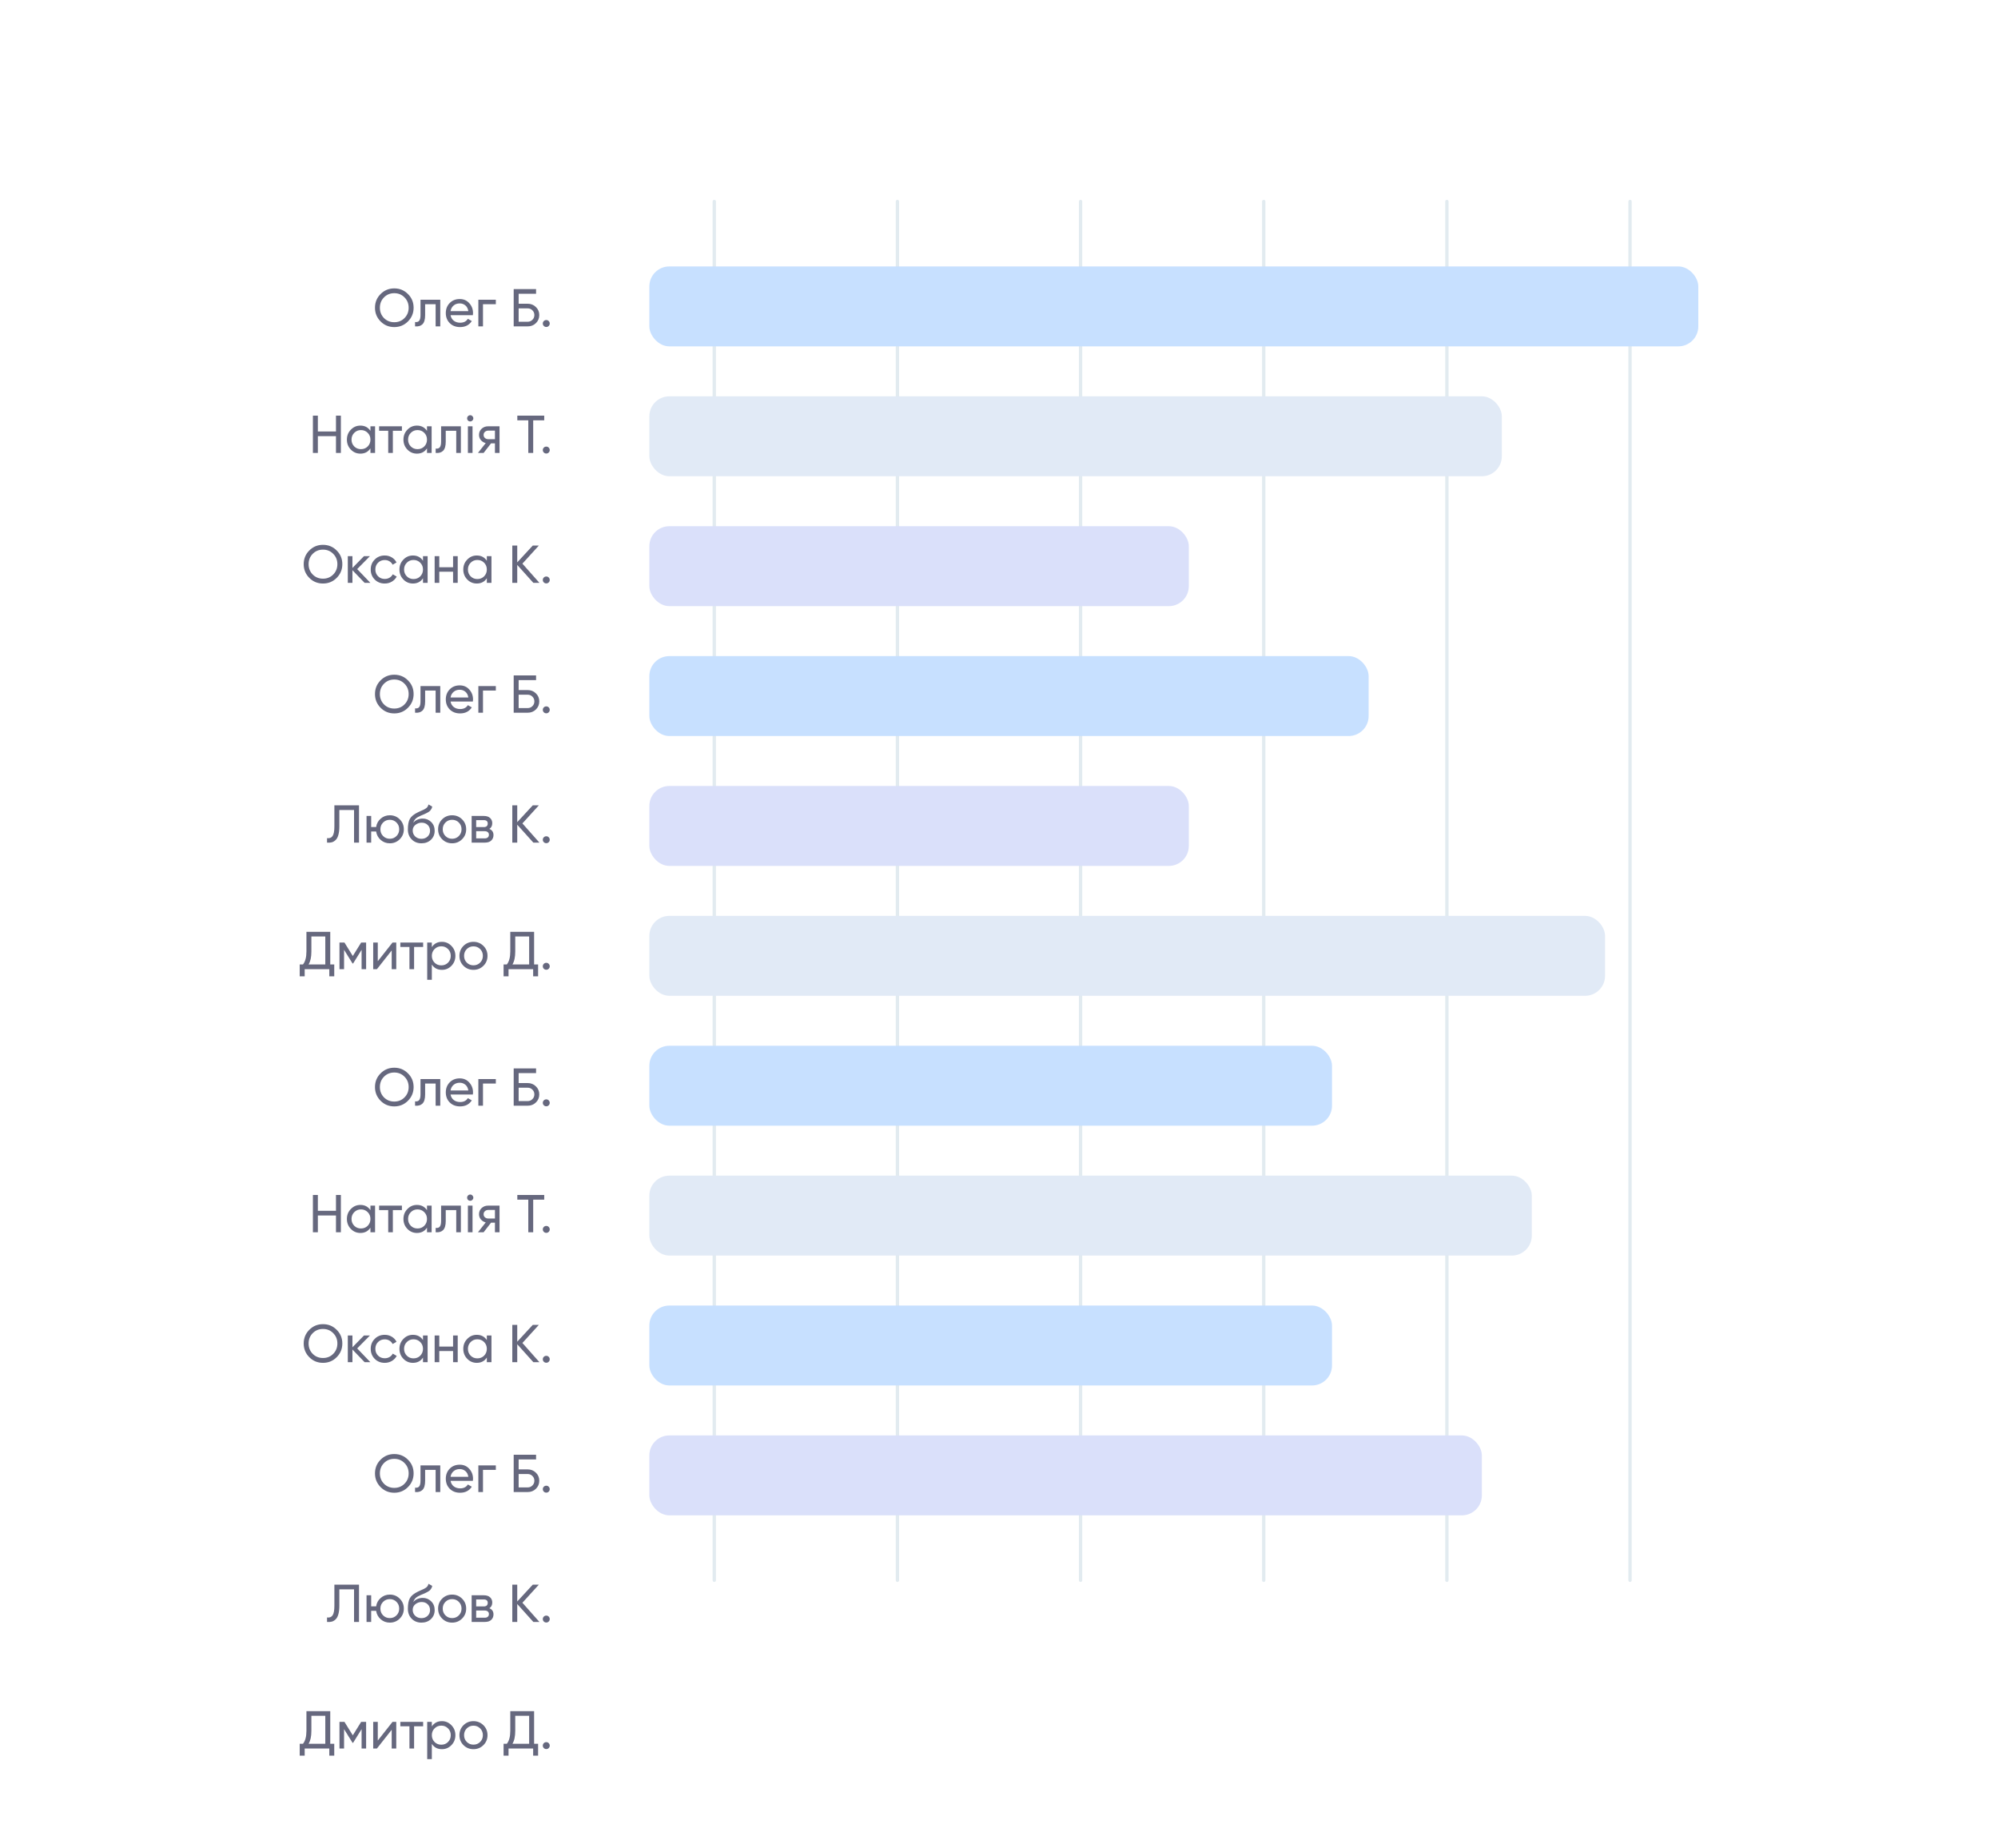 <svg width="600" height="555" viewBox="0 0 600 555" fill="none" xmlns="http://www.w3.org/2000/svg">
<g filter="url(#filter0_d)">
<rect x="30" y="20" width="540" height="495" rx="24" fill="white"/>
</g>
<path opacity="0.6" d="M122.512 96.512C121.392 97.643 120.021 98.208 118.4 98.208C116.779 98.208 115.408 97.643 114.288 96.512C113.168 95.381 112.608 94.011 112.608 92.4C112.608 90.779 113.168 89.408 114.288 88.288C115.408 87.157 116.779 86.592 118.4 86.592C120.021 86.592 121.392 87.157 122.512 88.288C123.643 89.408 124.208 90.779 124.208 92.4C124.208 94.011 123.643 95.381 122.512 96.512ZM115.312 95.504C116.144 96.336 117.173 96.752 118.4 96.752C119.627 96.752 120.651 96.336 121.472 95.504C122.304 94.661 122.72 93.627 122.72 92.4C122.72 91.163 122.304 90.128 121.472 89.296C120.651 88.453 119.627 88.032 118.4 88.032C117.173 88.032 116.144 88.453 115.312 89.296C114.491 90.128 114.08 91.163 114.08 92.4C114.08 93.627 114.491 94.661 115.312 95.504ZM132.212 90V98H130.82V91.344H127.668V94.608C127.668 95.92 127.402 96.837 126.868 97.36C126.346 97.872 125.604 98.085 124.644 98V96.688C125.188 96.763 125.594 96.645 125.86 96.336C126.138 96.016 126.276 95.429 126.276 94.576V90H132.212ZM135.298 94.64C135.436 95.355 135.762 95.909 136.274 96.304C136.796 96.699 137.436 96.896 138.194 96.896C139.25 96.896 140.018 96.507 140.498 95.728L141.682 96.4C140.903 97.605 139.73 98.208 138.162 98.208C136.892 98.208 135.858 97.813 135.058 97.024C134.268 96.224 133.874 95.216 133.874 94C133.874 92.795 134.263 91.792 135.042 90.992C135.82 90.192 136.828 89.792 138.066 89.792C139.239 89.792 140.194 90.208 140.93 91.04C141.676 91.861 142.05 92.853 142.05 94.016C142.05 94.219 142.034 94.427 142.002 94.64H135.298ZM138.066 91.104C137.319 91.104 136.7 91.317 136.21 91.744C135.719 92.16 135.415 92.72 135.298 93.424H140.642C140.524 92.667 140.226 92.091 139.746 91.696C139.266 91.301 138.706 91.104 138.066 91.104ZM148.898 90V91.344H145.042V98H143.65V90H148.898ZM158.471 91.2C159.441 91.2 160.263 91.531 160.935 92.192C161.607 92.843 161.943 93.643 161.943 94.592C161.943 95.563 161.607 96.373 160.935 97.024C160.273 97.675 159.452 98 158.471 98H154.263V86.8H160.983V88.208H155.751V91.2H158.471ZM158.471 96.608C159.025 96.608 159.495 96.416 159.879 96.032C160.273 95.648 160.471 95.168 160.471 94.592C160.471 94.027 160.273 93.552 159.879 93.168C159.495 92.784 159.025 92.592 158.471 92.592H155.751V96.608H158.471ZM164.045 98.176C163.757 98.176 163.512 98.075 163.309 97.872C163.107 97.669 163.005 97.424 163.005 97.136C163.005 96.848 163.107 96.603 163.309 96.4C163.512 96.197 163.757 96.096 164.045 96.096C164.344 96.096 164.589 96.197 164.781 96.4C164.984 96.603 165.085 96.848 165.085 97.136C165.085 97.424 164.984 97.669 164.781 97.872C164.589 98.075 164.344 98.176 164.045 98.176Z" fill="#000429"/>
<path opacity="0.6" d="M100.894 124.8H102.366V136H100.894V130.96H95.454V136H93.966V124.8H95.454V129.552H100.894V124.8ZM111.243 128H112.635V136H111.243V134.624C110.549 135.68 109.541 136.208 108.219 136.208C107.099 136.208 106.144 135.803 105.355 134.992C104.565 134.171 104.171 133.173 104.171 132C104.171 130.827 104.565 129.835 105.355 129.024C106.144 128.203 107.099 127.792 108.219 127.792C109.541 127.792 110.549 128.32 111.243 129.376V128ZM108.395 134.864C109.205 134.864 109.883 134.592 110.427 134.048C110.971 133.493 111.243 132.811 111.243 132C111.243 131.189 110.971 130.512 110.427 129.968C109.883 129.413 109.205 129.136 108.395 129.136C107.595 129.136 106.923 129.413 106.379 129.968C105.835 130.512 105.562 131.189 105.562 132C105.562 132.811 105.835 133.493 106.379 134.048C106.923 134.592 107.595 134.864 108.395 134.864ZM120.696 128V129.344H117.976V136H116.584V129.344H113.848V128H120.696ZM128.227 128H129.619V136H128.227V134.624C127.534 135.68 126.526 136.208 125.203 136.208C124.083 136.208 123.128 135.803 122.339 134.992C121.55 134.171 121.155 133.173 121.155 132C121.155 130.827 121.55 129.835 122.339 129.024C123.128 128.203 124.083 127.792 125.203 127.792C126.526 127.792 127.534 128.32 128.227 129.376V128ZM125.379 134.864C126.19 134.864 126.867 134.592 127.411 134.048C127.955 133.493 128.227 132.811 128.227 132C128.227 131.189 127.955 130.512 127.411 129.968C126.867 129.413 126.19 129.136 125.379 129.136C124.579 129.136 123.907 129.413 123.363 129.968C122.819 130.512 122.547 131.189 122.547 132C122.547 132.811 122.819 133.493 123.363 134.048C123.907 134.592 124.579 134.864 125.379 134.864ZM138.4 128V136H137.008V129.344H133.856V132.608C133.856 133.92 133.589 134.837 133.056 135.36C132.533 135.872 131.792 136.085 130.832 136V134.688C131.376 134.763 131.781 134.645 132.048 134.336C132.325 134.016 132.464 133.429 132.464 132.576V128H138.4ZM141.213 126.544C140.946 126.544 140.722 126.453 140.541 126.272C140.36 126.091 140.269 125.872 140.269 125.616C140.269 125.36 140.36 125.141 140.541 124.96C140.722 124.768 140.946 124.672 141.213 124.672C141.469 124.672 141.688 124.768 141.869 124.96C142.05 125.141 142.141 125.36 142.141 125.616C142.141 125.872 142.05 126.091 141.869 126.272C141.688 126.453 141.469 126.544 141.213 126.544ZM140.509 136V128H141.901V136H140.509ZM150.009 128V136H148.633V133.12H147.465L145.225 136H143.529L145.865 133.04C145.267 132.891 144.782 132.592 144.409 132.144C144.035 131.696 143.849 131.173 143.849 130.576C143.849 129.84 144.11 129.227 144.633 128.736C145.155 128.245 145.811 128 146.601 128H150.009ZM146.649 131.872H148.633V129.296H146.649C146.254 129.296 145.918 129.413 145.641 129.648C145.363 129.883 145.225 130.197 145.225 130.592C145.225 130.976 145.363 131.285 145.641 131.52C145.918 131.755 146.254 131.872 146.649 131.872ZM163.431 124.8V126.208H160.119V136H158.647V126.208H155.351V124.8H163.431ZM164.045 136.176C163.757 136.176 163.512 136.075 163.309 135.872C163.107 135.669 163.005 135.424 163.005 135.136C163.005 134.848 163.107 134.603 163.309 134.4C163.512 134.197 163.757 134.096 164.045 134.096C164.344 134.096 164.589 134.197 164.781 134.4C164.984 134.603 165.085 134.848 165.085 135.136C165.085 135.424 164.984 135.669 164.781 135.872C164.589 136.075 164.344 136.176 164.045 136.176Z" fill="#000429"/>
<path opacity="0.6" d="M101.106 173.512C99.986 174.643 98.615 175.208 96.994 175.208C95.372 175.208 94.002 174.643 92.882 173.512C91.762 172.381 91.202 171.011 91.202 169.4C91.202 167.779 91.762 166.408 92.882 165.288C94.002 164.157 95.372 163.592 96.994 163.592C98.615 163.592 99.986 164.157 101.106 165.288C102.236 166.408 102.802 167.779 102.802 169.4C102.802 171.011 102.236 172.381 101.106 173.512ZM93.906 172.504C94.738 173.336 95.767 173.752 96.994 173.752C98.22 173.752 99.244 173.336 100.066 172.504C100.898 171.661 101.314 170.627 101.314 169.4C101.314 168.163 100.898 167.128 100.066 166.296C99.244 165.453 98.22 165.032 96.994 165.032C95.767 165.032 94.738 165.453 93.906 166.296C93.084 167.128 92.674 168.163 92.674 169.4C92.674 170.627 93.084 171.661 93.906 172.504ZM111.215 175H109.487L105.839 171.208V175H104.447V167H105.839V170.536L109.295 167H111.087L107.263 170.872L111.215 175ZM115.535 175.208C114.329 175.208 113.327 174.808 112.527 174.008C111.727 173.197 111.327 172.195 111.327 171C111.327 169.805 111.727 168.808 112.527 168.008C113.327 167.197 114.329 166.792 115.535 166.792C116.324 166.792 117.033 166.984 117.663 167.368C118.292 167.741 118.761 168.248 119.071 168.888L117.903 169.56C117.7 169.133 117.385 168.792 116.959 168.536C116.543 168.28 116.068 168.152 115.535 168.152C114.735 168.152 114.063 168.424 113.519 168.968C112.985 169.512 112.719 170.189 112.719 171C112.719 171.8 112.985 172.472 113.519 173.016C114.063 173.56 114.735 173.832 115.535 173.832C116.068 173.832 116.548 173.709 116.975 173.464C117.401 173.208 117.727 172.867 117.951 172.44L119.135 173.128C118.793 173.757 118.303 174.264 117.663 174.648C117.023 175.021 116.313 175.208 115.535 175.208ZM127.024 167H128.416V175H127.024V173.624C126.33 174.68 125.322 175.208 124 175.208C122.88 175.208 121.925 174.803 121.136 173.992C120.346 173.171 119.952 172.173 119.952 171C119.952 169.827 120.346 168.835 121.136 168.024C121.925 167.203 122.88 166.792 124 166.792C125.322 166.792 126.33 167.32 127.024 168.376V167ZM124.176 173.864C124.986 173.864 125.664 173.592 126.208 173.048C126.752 172.493 127.024 171.811 127.024 171C127.024 170.189 126.752 169.512 126.208 168.968C125.664 168.413 124.986 168.136 124.176 168.136C123.376 168.136 122.704 168.413 122.16 168.968C121.616 169.512 121.344 170.189 121.344 171C121.344 171.811 121.616 172.493 122.16 173.048C122.704 173.592 123.376 173.864 124.176 173.864ZM136.061 167H137.453V175H136.061V171.656H131.917V175H130.525V167H131.917V170.328H136.061V167ZM146.196 167H147.588V175H146.196V173.624C145.502 174.68 144.494 175.208 143.172 175.208C142.052 175.208 141.097 174.803 140.308 173.992C139.518 173.171 139.124 172.173 139.124 171C139.124 169.827 139.518 168.835 140.308 168.024C141.097 167.203 142.052 166.792 143.172 166.792C144.494 166.792 145.502 167.32 146.196 168.376V167ZM143.348 173.864C144.158 173.864 144.836 173.592 145.38 173.048C145.924 172.493 146.196 171.811 146.196 171C146.196 170.189 145.924 169.512 145.38 168.968C144.836 168.413 144.158 168.136 143.348 168.136C142.548 168.136 141.876 168.413 141.332 168.968C140.788 169.512 140.516 170.189 140.516 171C140.516 171.811 140.788 172.493 141.332 173.048C141.876 173.592 142.548 173.864 143.348 173.864ZM161.985 175H160.161L155.329 169.624V175H153.841V163.8H155.329V168.856L160.001 163.8H161.825L156.881 169.24L161.985 175ZM164.045 175.176C163.757 175.176 163.512 175.075 163.309 174.872C163.107 174.669 163.005 174.424 163.005 174.136C163.005 173.848 163.107 173.603 163.309 173.4C163.512 173.197 163.757 173.096 164.045 173.096C164.344 173.096 164.589 173.197 164.781 173.4C164.984 173.603 165.085 173.848 165.085 174.136C165.085 174.424 164.984 174.669 164.781 174.872C164.589 175.075 164.344 175.176 164.045 175.176Z" fill="#000429"/>
<path opacity="0.6" d="M122.512 212.512C121.392 213.643 120.021 214.208 118.4 214.208C116.779 214.208 115.408 213.643 114.288 212.512C113.168 211.381 112.608 210.011 112.608 208.4C112.608 206.779 113.168 205.408 114.288 204.288C115.408 203.157 116.779 202.592 118.4 202.592C120.021 202.592 121.392 203.157 122.512 204.288C123.643 205.408 124.208 206.779 124.208 208.4C124.208 210.011 123.643 211.381 122.512 212.512ZM115.312 211.504C116.144 212.336 117.173 212.752 118.4 212.752C119.627 212.752 120.651 212.336 121.472 211.504C122.304 210.661 122.72 209.627 122.72 208.4C122.72 207.163 122.304 206.128 121.472 205.296C120.651 204.453 119.627 204.032 118.4 204.032C117.173 204.032 116.144 204.453 115.312 205.296C114.491 206.128 114.08 207.163 114.08 208.4C114.08 209.627 114.491 210.661 115.312 211.504ZM132.212 206V214H130.82V207.344H127.668V210.608C127.668 211.92 127.402 212.837 126.868 213.36C126.346 213.872 125.604 214.085 124.644 214V212.688C125.188 212.763 125.594 212.645 125.86 212.336C126.138 212.016 126.276 211.429 126.276 210.576V206H132.212ZM135.298 210.64C135.436 211.355 135.762 211.909 136.274 212.304C136.796 212.699 137.436 212.896 138.194 212.896C139.25 212.896 140.018 212.507 140.498 211.728L141.682 212.4C140.903 213.605 139.73 214.208 138.162 214.208C136.892 214.208 135.858 213.813 135.058 213.024C134.268 212.224 133.874 211.216 133.874 210C133.874 208.795 134.263 207.792 135.042 206.992C135.82 206.192 136.828 205.792 138.066 205.792C139.239 205.792 140.194 206.208 140.93 207.04C141.676 207.861 142.05 208.853 142.05 210.016C142.05 210.219 142.034 210.427 142.002 210.64H135.298ZM138.066 207.104C137.319 207.104 136.7 207.317 136.21 207.744C135.719 208.16 135.415 208.72 135.298 209.424H140.642C140.524 208.667 140.226 208.091 139.746 207.696C139.266 207.301 138.706 207.104 138.066 207.104ZM148.898 206V207.344H145.042V214H143.65V206H148.898ZM158.471 207.2C159.441 207.2 160.263 207.531 160.935 208.192C161.607 208.843 161.943 209.643 161.943 210.592C161.943 211.563 161.607 212.373 160.935 213.024C160.273 213.675 159.452 214 158.471 214H154.263V202.8H160.983V204.208H155.751V207.2H158.471ZM158.471 212.608C159.025 212.608 159.495 212.416 159.879 212.032C160.273 211.648 160.471 211.168 160.471 210.592C160.471 210.027 160.273 209.552 159.879 209.168C159.495 208.784 159.025 208.592 158.471 208.592H155.751V212.608H158.471ZM164.045 214.176C163.757 214.176 163.512 214.075 163.309 213.872C163.107 213.669 163.005 213.424 163.005 213.136C163.005 212.848 163.107 212.603 163.309 212.4C163.512 212.197 163.757 212.096 164.045 212.096C164.344 212.096 164.589 212.197 164.781 212.4C164.984 212.603 165.085 212.848 165.085 213.136C165.085 213.424 164.984 213.669 164.781 213.872C164.589 214.075 164.344 214.176 164.045 214.176Z" fill="#000429"/>
<path opacity="0.6" d="M98.208 253V251.656C98.944 251.763 99.494 251.56 99.856 251.048C100.23 250.525 100.416 249.56 100.416 248.152V241.8H107.808V253H106.32V243.208H101.904V248.152C101.904 249.155 101.808 249.997 101.616 250.68C101.435 251.352 101.168 251.859 100.816 252.2C100.475 252.541 100.091 252.776 99.664 252.904C99.248 253.021 98.763 253.053 98.208 253ZM117.064 244.792C118.237 244.792 119.229 245.197 120.04 246.008C120.861 246.819 121.272 247.816 121.272 249C121.272 250.184 120.861 251.181 120.04 251.992C119.229 252.803 118.237 253.208 117.064 253.208C116.008 253.208 115.096 252.872 114.328 252.2C113.56 251.528 113.101 250.68 112.952 249.656H111.464V253H110.072V245H111.464V248.328H112.952C113.101 247.304 113.56 246.461 114.328 245.8C115.106 245.128 116.018 244.792 117.064 244.792ZM117.064 251.848C117.853 251.848 118.52 251.576 119.064 251.032C119.608 250.488 119.88 249.811 119.88 249C119.88 248.189 119.608 247.512 119.064 246.968C118.52 246.424 117.853 246.152 117.064 246.152C116.264 246.152 115.592 246.424 115.048 246.968C114.504 247.512 114.232 248.189 114.232 249C114.232 249.811 114.504 250.488 115.048 251.032C115.592 251.576 116.264 251.848 117.064 251.848ZM126.563 253.208C125.379 253.208 124.403 252.819 123.635 252.04C122.867 251.261 122.483 250.259 122.483 249.032C122.483 247.667 122.68 246.616 123.075 245.88C123.48 245.144 124.302 244.477 125.539 243.88C125.763 243.773 126.067 243.635 126.451 243.464C126.846 243.293 127.134 243.165 127.315 243.08C127.496 242.984 127.699 242.861 127.923 242.712C128.147 242.552 128.312 242.381 128.419 242.2C128.536 242.008 128.622 241.789 128.675 241.544L129.795 242.184C129.763 242.355 129.72 242.515 129.667 242.664C129.614 242.803 129.534 242.941 129.427 243.08C129.331 243.208 129.246 243.32 129.171 243.416C129.096 243.512 128.968 243.619 128.787 243.736C128.616 243.843 128.488 243.923 128.403 243.976C128.328 244.029 128.174 244.109 127.939 244.216C127.715 244.323 127.56 244.397 127.475 244.44C127.4 244.472 127.224 244.547 126.947 244.664C126.67 244.771 126.499 244.84 126.435 244.872C125.71 245.181 125.176 245.496 124.835 245.816C124.504 246.136 124.264 246.541 124.115 247.032C124.456 246.605 124.883 246.291 125.395 246.088C125.907 245.885 126.419 245.784 126.931 245.784C127.934 245.784 128.782 246.125 129.475 246.808C130.179 247.491 130.531 248.371 130.531 249.448C130.531 250.536 130.158 251.437 129.411 252.152C128.664 252.856 127.715 253.208 126.563 253.208ZM124.691 251.16C125.192 251.629 125.816 251.864 126.563 251.864C127.31 251.864 127.923 251.635 128.403 251.176C128.894 250.717 129.139 250.141 129.139 249.448C129.139 248.733 128.904 248.152 128.435 247.704C127.976 247.245 127.368 247.016 126.611 247.016C125.928 247.016 125.31 247.235 124.755 247.672C124.211 248.099 123.939 248.664 123.939 249.368C123.939 250.093 124.19 250.691 124.691 251.16ZM138.761 251.992C137.94 252.803 136.942 253.208 135.769 253.208C134.596 253.208 133.598 252.803 132.777 251.992C131.966 251.181 131.561 250.184 131.561 249C131.561 247.816 131.966 246.819 132.777 246.008C133.598 245.197 134.596 244.792 135.769 244.792C136.942 244.792 137.94 245.197 138.761 246.008C139.582 246.819 139.993 247.816 139.993 249C139.993 250.184 139.582 251.181 138.761 251.992ZM135.769 251.848C136.569 251.848 137.241 251.576 137.785 251.032C138.329 250.488 138.601 249.811 138.601 249C138.601 248.189 138.329 247.512 137.785 246.968C137.241 246.424 136.569 246.152 135.769 246.152C134.98 246.152 134.313 246.424 133.769 246.968C133.225 247.512 132.953 248.189 132.953 249C132.953 249.811 133.225 250.488 133.769 251.032C134.313 251.576 134.98 251.848 135.769 251.848ZM146.962 248.888C147.783 249.229 148.194 249.848 148.194 250.744C148.194 251.405 147.97 251.949 147.522 252.376C147.085 252.792 146.455 253 145.634 253H141.634V245H145.314C146.114 245 146.733 245.203 147.17 245.608C147.607 246.003 147.826 246.525 147.826 247.176C147.826 247.944 147.538 248.515 146.962 248.888ZM145.25 246.248H142.994V248.344H145.25C146.061 248.344 146.466 247.987 146.466 247.272C146.466 246.589 146.061 246.248 145.25 246.248ZM145.554 251.736C145.959 251.736 146.269 251.64 146.482 251.448C146.706 251.256 146.818 250.984 146.818 250.632C146.818 250.301 146.706 250.045 146.482 249.864C146.269 249.672 145.959 249.576 145.554 249.576H142.994V251.736H145.554ZM161.985 253H160.161L155.329 247.624V253H153.841V241.8H155.329V246.856L160.001 241.8H161.825L156.881 247.24L161.985 253ZM164.045 253.176C163.757 253.176 163.512 253.075 163.309 252.872C163.107 252.669 163.005 252.424 163.005 252.136C163.005 251.848 163.107 251.603 163.309 251.4C163.512 251.197 163.757 251.096 164.045 251.096C164.344 251.096 164.589 251.197 164.781 251.4C164.984 251.603 165.085 251.848 165.085 252.136C165.085 252.424 164.984 252.669 164.781 252.872C164.589 253.075 164.344 253.176 164.045 253.176Z" fill="#000429"/>
<path opacity="0.6" d="M99.174 289.592H100.374V293.144H98.886V291H91.494V293.144H90.006V289.592H90.982C91.675 288.728 92.022 287.416 92.022 285.656V279.8H99.174V289.592ZM92.662 289.592H97.686V281.192H93.51V285.688C93.51 287.384 93.227 288.685 92.662 289.592ZM109.947 283V291H108.587V285.192L106.043 289.288H105.867L103.323 285.192V291H101.947V283H103.435L105.947 287.048L108.459 283H109.947ZM117.88 283H119V291H117.624V285.384L113.192 291H112.072V283H113.448V288.616L117.88 283ZM127.071 283V284.344H124.351V291H122.959V284.344H120.223V283H127.071ZM132.706 282.792C133.826 282.792 134.781 283.203 135.57 284.024C136.36 284.835 136.754 285.827 136.754 287C136.754 288.173 136.36 289.171 135.57 289.992C134.781 290.803 133.826 291.208 132.706 291.208C131.384 291.208 130.376 290.68 129.682 289.624V294.2H128.29V283H129.682V284.376C130.376 283.32 131.384 282.792 132.706 282.792ZM132.53 289.864C133.33 289.864 134.002 289.592 134.546 289.048C135.09 288.493 135.362 287.811 135.362 287C135.362 286.189 135.09 285.512 134.546 284.968C134.002 284.413 133.33 284.136 132.53 284.136C131.72 284.136 131.042 284.413 130.498 284.968C129.954 285.512 129.682 286.189 129.682 287C129.682 287.811 129.954 288.493 130.498 289.048C131.042 289.592 131.72 289.864 132.53 289.864ZM145.167 289.992C144.346 290.803 143.349 291.208 142.175 291.208C141.002 291.208 140.005 290.803 139.183 289.992C138.373 289.181 137.967 288.184 137.967 287C137.967 285.816 138.373 284.819 139.183 284.008C140.005 283.197 141.002 282.792 142.175 282.792C143.349 282.792 144.346 283.197 145.167 284.008C145.989 284.819 146.399 285.816 146.399 287C146.399 288.184 145.989 289.181 145.167 289.992ZM142.175 289.848C142.975 289.848 143.647 289.576 144.191 289.032C144.735 288.488 145.007 287.811 145.007 287C145.007 286.189 144.735 285.512 144.191 284.968C143.647 284.424 142.975 284.152 142.175 284.152C141.386 284.152 140.719 284.424 140.175 284.968C139.631 285.512 139.359 286.189 139.359 287C139.359 287.811 139.631 288.488 140.175 289.032C140.719 289.576 141.386 289.848 142.175 289.848ZM160.392 289.592H161.592V293.144H160.104V291H152.712V293.144H151.224V289.592H152.2C152.894 288.728 153.24 287.416 153.24 285.656V279.8H160.392V289.592ZM153.88 289.592H158.904V281.192H154.728V285.688C154.728 287.384 154.446 288.685 153.88 289.592ZM164.045 291.176C163.757 291.176 163.512 291.075 163.309 290.872C163.107 290.669 163.005 290.424 163.005 290.136C163.005 289.848 163.107 289.603 163.309 289.4C163.512 289.197 163.757 289.096 164.045 289.096C164.344 289.096 164.589 289.197 164.781 289.4C164.984 289.603 165.085 289.848 165.085 290.136C165.085 290.424 164.984 290.669 164.781 290.872C164.589 291.075 164.344 291.176 164.045 291.176Z" fill="#000429"/>
<line x1="214.5" y1="474.5" x2="214.5" y2="60.5" stroke="#E2EBF0" stroke-linecap="round" stroke-linejoin="round"/>
<line x1="269.5" y1="474.5" x2="269.5" y2="60.5" stroke="#E2EBF0" stroke-linecap="round" stroke-linejoin="round"/>
<line x1="324.5" y1="474.5" x2="324.5" y2="60.5" stroke="#E2EBF0" stroke-linecap="round" stroke-linejoin="round"/>
<line x1="379.5" y1="474.5" x2="379.5" y2="60.5" stroke="#E2EBF0" stroke-linecap="round" stroke-linejoin="round"/>
<line x1="434.5" y1="474.5" x2="434.5" y2="60.5" stroke="#E2EBF0" stroke-linecap="round" stroke-linejoin="round"/>
<line x1="489.5" y1="474.5" x2="489.5" y2="60.5" stroke="#E2EBF0" stroke-linecap="round" stroke-linejoin="round"/>
<rect x="195" y="80" width="315" height="24" rx="6" fill="#C7E0FF"/>
<rect x="195" y="119" width="256" height="24" rx="6" fill="#E1EAF6"/>
<rect x="195" y="158" width="162" height="24" rx="6" fill="#DAE0FA"/>
<rect x="195" y="197" width="216" height="24" rx="6" fill="#C7E0FF"/>
<rect x="195" y="236" width="162" height="24" rx="6" fill="#DAE0FA"/>
<rect x="195" y="275" width="287" height="24" rx="6" fill="#E1EAF6"/>
<path opacity="0.6" d="M122.512 330.512C121.392 331.643 120.021 332.208 118.4 332.208C116.779 332.208 115.408 331.643 114.288 330.512C113.168 329.381 112.608 328.011 112.608 326.4C112.608 324.779 113.168 323.408 114.288 322.288C115.408 321.157 116.779 320.592 118.4 320.592C120.021 320.592 121.392 321.157 122.512 322.288C123.643 323.408 124.208 324.779 124.208 326.4C124.208 328.011 123.643 329.381 122.512 330.512ZM115.312 329.504C116.144 330.336 117.173 330.752 118.4 330.752C119.627 330.752 120.651 330.336 121.472 329.504C122.304 328.661 122.72 327.627 122.72 326.4C122.72 325.163 122.304 324.128 121.472 323.296C120.651 322.453 119.627 322.032 118.4 322.032C117.173 322.032 116.144 322.453 115.312 323.296C114.491 324.128 114.08 325.163 114.08 326.4C114.08 327.627 114.491 328.661 115.312 329.504ZM132.212 324V332H130.82V325.344H127.668V328.608C127.668 329.92 127.402 330.837 126.868 331.36C126.346 331.872 125.604 332.085 124.644 332V330.688C125.188 330.763 125.594 330.645 125.86 330.336C126.138 330.016 126.276 329.429 126.276 328.576V324H132.212ZM135.298 328.64C135.436 329.355 135.762 329.909 136.274 330.304C136.796 330.699 137.436 330.896 138.194 330.896C139.25 330.896 140.018 330.507 140.498 329.728L141.682 330.4C140.903 331.605 139.73 332.208 138.162 332.208C136.892 332.208 135.858 331.813 135.058 331.024C134.268 330.224 133.874 329.216 133.874 328C133.874 326.795 134.263 325.792 135.042 324.992C135.82 324.192 136.828 323.792 138.066 323.792C139.239 323.792 140.194 324.208 140.93 325.04C141.676 325.861 142.05 326.853 142.05 328.016C142.05 328.219 142.034 328.427 142.002 328.64H135.298ZM138.066 325.104C137.319 325.104 136.7 325.317 136.21 325.744C135.719 326.16 135.415 326.72 135.298 327.424H140.642C140.524 326.667 140.226 326.091 139.746 325.696C139.266 325.301 138.706 325.104 138.066 325.104ZM148.898 324V325.344H145.042V332H143.65V324H148.898ZM158.471 325.2C159.441 325.2 160.263 325.531 160.935 326.192C161.607 326.843 161.943 327.643 161.943 328.592C161.943 329.563 161.607 330.373 160.935 331.024C160.273 331.675 159.452 332 158.471 332H154.263V320.8H160.983V322.208H155.751V325.2H158.471ZM158.471 330.608C159.025 330.608 159.495 330.416 159.879 330.032C160.273 329.648 160.471 329.168 160.471 328.592C160.471 328.027 160.273 327.552 159.879 327.168C159.495 326.784 159.025 326.592 158.471 326.592H155.751V330.608H158.471ZM164.045 332.176C163.757 332.176 163.512 332.075 163.309 331.872C163.107 331.669 163.005 331.424 163.005 331.136C163.005 330.848 163.107 330.603 163.309 330.4C163.512 330.197 163.757 330.096 164.045 330.096C164.344 330.096 164.589 330.197 164.781 330.4C164.984 330.603 165.085 330.848 165.085 331.136C165.085 331.424 164.984 331.669 164.781 331.872C164.589 332.075 164.344 332.176 164.045 332.176Z" fill="#000429"/>
<path opacity="0.6" d="M100.894 358.8H102.366V370H100.894V364.96H95.454V370H93.966V358.8H95.454V363.552H100.894V358.8ZM111.243 362H112.635V370H111.243V368.624C110.549 369.68 109.541 370.208 108.219 370.208C107.099 370.208 106.144 369.803 105.355 368.992C104.565 368.171 104.171 367.173 104.171 366C104.171 364.827 104.565 363.835 105.355 363.024C106.144 362.203 107.099 361.792 108.219 361.792C109.541 361.792 110.549 362.32 111.243 363.376V362ZM108.395 368.864C109.205 368.864 109.883 368.592 110.427 368.048C110.971 367.493 111.243 366.811 111.243 366C111.243 365.189 110.971 364.512 110.427 363.968C109.883 363.413 109.205 363.136 108.395 363.136C107.595 363.136 106.923 363.413 106.379 363.968C105.835 364.512 105.562 365.189 105.562 366C105.562 366.811 105.835 367.493 106.379 368.048C106.923 368.592 107.595 368.864 108.395 368.864ZM120.696 362V363.344H117.976V370H116.584V363.344H113.848V362H120.696ZM128.227 362H129.619V370H128.227V368.624C127.534 369.68 126.526 370.208 125.203 370.208C124.083 370.208 123.128 369.803 122.339 368.992C121.55 368.171 121.155 367.173 121.155 366C121.155 364.827 121.55 363.835 122.339 363.024C123.128 362.203 124.083 361.792 125.203 361.792C126.526 361.792 127.534 362.32 128.227 363.376V362ZM125.379 368.864C126.19 368.864 126.867 368.592 127.411 368.048C127.955 367.493 128.227 366.811 128.227 366C128.227 365.189 127.955 364.512 127.411 363.968C126.867 363.413 126.19 363.136 125.379 363.136C124.579 363.136 123.907 363.413 123.363 363.968C122.819 364.512 122.547 365.189 122.547 366C122.547 366.811 122.819 367.493 123.363 368.048C123.907 368.592 124.579 368.864 125.379 368.864ZM138.4 362V370H137.008V363.344H133.856V366.608C133.856 367.92 133.589 368.837 133.056 369.36C132.533 369.872 131.792 370.085 130.832 370V368.688C131.376 368.763 131.781 368.645 132.048 368.336C132.325 368.016 132.464 367.429 132.464 366.576V362H138.4ZM141.213 360.544C140.946 360.544 140.722 360.453 140.541 360.272C140.36 360.091 140.269 359.872 140.269 359.616C140.269 359.36 140.36 359.141 140.541 358.96C140.722 358.768 140.946 358.672 141.213 358.672C141.469 358.672 141.688 358.768 141.869 358.96C142.05 359.141 142.141 359.36 142.141 359.616C142.141 359.872 142.05 360.091 141.869 360.272C141.688 360.453 141.469 360.544 141.213 360.544ZM140.509 370V362H141.901V370H140.509ZM150.009 362V370H148.633V367.12H147.465L145.225 370H143.529L145.865 367.04C145.267 366.891 144.782 366.592 144.409 366.144C144.035 365.696 143.849 365.173 143.849 364.576C143.849 363.84 144.11 363.227 144.633 362.736C145.155 362.245 145.811 362 146.601 362H150.009ZM146.649 365.872H148.633V363.296H146.649C146.254 363.296 145.918 363.413 145.641 363.648C145.363 363.883 145.225 364.197 145.225 364.592C145.225 364.976 145.363 365.285 145.641 365.52C145.918 365.755 146.254 365.872 146.649 365.872ZM163.431 358.8V360.208H160.119V370H158.647V360.208H155.351V358.8H163.431ZM164.045 370.176C163.757 370.176 163.512 370.075 163.309 369.872C163.107 369.669 163.005 369.424 163.005 369.136C163.005 368.848 163.107 368.603 163.309 368.4C163.512 368.197 163.757 368.096 164.045 368.096C164.344 368.096 164.589 368.197 164.781 368.4C164.984 368.603 165.085 368.848 165.085 369.136C165.085 369.424 164.984 369.669 164.781 369.872C164.589 370.075 164.344 370.176 164.045 370.176Z" fill="#000429"/>
<path opacity="0.6" d="M101.106 407.512C99.986 408.643 98.615 409.208 96.994 409.208C95.372 409.208 94.002 408.643 92.882 407.512C91.762 406.381 91.202 405.011 91.202 403.4C91.202 401.779 91.762 400.408 92.882 399.288C94.002 398.157 95.372 397.592 96.994 397.592C98.615 397.592 99.986 398.157 101.106 399.288C102.236 400.408 102.802 401.779 102.802 403.4C102.802 405.011 102.236 406.381 101.106 407.512ZM93.906 406.504C94.738 407.336 95.767 407.752 96.994 407.752C98.22 407.752 99.244 407.336 100.066 406.504C100.898 405.661 101.314 404.627 101.314 403.4C101.314 402.163 100.898 401.128 100.066 400.296C99.244 399.453 98.22 399.032 96.994 399.032C95.767 399.032 94.738 399.453 93.906 400.296C93.084 401.128 92.674 402.163 92.674 403.4C92.674 404.627 93.084 405.661 93.906 406.504ZM111.215 409H109.487L105.839 405.208V409H104.447V401H105.839V404.536L109.295 401H111.087L107.263 404.872L111.215 409ZM115.535 409.208C114.329 409.208 113.327 408.808 112.527 408.008C111.727 407.197 111.327 406.195 111.327 405C111.327 403.805 111.727 402.808 112.527 402.008C113.327 401.197 114.329 400.792 115.535 400.792C116.324 400.792 117.033 400.984 117.663 401.368C118.292 401.741 118.761 402.248 119.071 402.888L117.903 403.56C117.7 403.133 117.385 402.792 116.959 402.536C116.543 402.28 116.068 402.152 115.535 402.152C114.735 402.152 114.063 402.424 113.519 402.968C112.985 403.512 112.719 404.189 112.719 405C112.719 405.8 112.985 406.472 113.519 407.016C114.063 407.56 114.735 407.832 115.535 407.832C116.068 407.832 116.548 407.709 116.975 407.464C117.401 407.208 117.727 406.867 117.951 406.44L119.135 407.128C118.793 407.757 118.303 408.264 117.663 408.648C117.023 409.021 116.313 409.208 115.535 409.208ZM127.024 401H128.416V409H127.024V407.624C126.33 408.68 125.322 409.208 124 409.208C122.88 409.208 121.925 408.803 121.136 407.992C120.346 407.171 119.952 406.173 119.952 405C119.952 403.827 120.346 402.835 121.136 402.024C121.925 401.203 122.88 400.792 124 400.792C125.322 400.792 126.33 401.32 127.024 402.376V401ZM124.176 407.864C124.986 407.864 125.664 407.592 126.208 407.048C126.752 406.493 127.024 405.811 127.024 405C127.024 404.189 126.752 403.512 126.208 402.968C125.664 402.413 124.986 402.136 124.176 402.136C123.376 402.136 122.704 402.413 122.16 402.968C121.616 403.512 121.344 404.189 121.344 405C121.344 405.811 121.616 406.493 122.16 407.048C122.704 407.592 123.376 407.864 124.176 407.864ZM136.061 401H137.453V409H136.061V405.656H131.917V409H130.525V401H131.917V404.328H136.061V401ZM146.196 401H147.588V409H146.196V407.624C145.502 408.68 144.494 409.208 143.172 409.208C142.052 409.208 141.097 408.803 140.308 407.992C139.518 407.171 139.124 406.173 139.124 405C139.124 403.827 139.518 402.835 140.308 402.024C141.097 401.203 142.052 400.792 143.172 400.792C144.494 400.792 145.502 401.32 146.196 402.376V401ZM143.348 407.864C144.158 407.864 144.836 407.592 145.38 407.048C145.924 406.493 146.196 405.811 146.196 405C146.196 404.189 145.924 403.512 145.38 402.968C144.836 402.413 144.158 402.136 143.348 402.136C142.548 402.136 141.876 402.413 141.332 402.968C140.788 403.512 140.516 404.189 140.516 405C140.516 405.811 140.788 406.493 141.332 407.048C141.876 407.592 142.548 407.864 143.348 407.864ZM161.985 409H160.161L155.329 403.624V409H153.841V397.8H155.329V402.856L160.001 397.8H161.825L156.881 403.24L161.985 409ZM164.045 409.176C163.757 409.176 163.512 409.075 163.309 408.872C163.107 408.669 163.005 408.424 163.005 408.136C163.005 407.848 163.107 407.603 163.309 407.4C163.512 407.197 163.757 407.096 164.045 407.096C164.344 407.096 164.589 407.197 164.781 407.4C164.984 407.603 165.085 407.848 165.085 408.136C165.085 408.424 164.984 408.669 164.781 408.872C164.589 409.075 164.344 409.176 164.045 409.176Z" fill="#000429"/>
<path opacity="0.6" d="M122.512 446.512C121.392 447.643 120.021 448.208 118.4 448.208C116.779 448.208 115.408 447.643 114.288 446.512C113.168 445.381 112.608 444.011 112.608 442.4C112.608 440.779 113.168 439.408 114.288 438.288C115.408 437.157 116.779 436.592 118.4 436.592C120.021 436.592 121.392 437.157 122.512 438.288C123.643 439.408 124.208 440.779 124.208 442.4C124.208 444.011 123.643 445.381 122.512 446.512ZM115.312 445.504C116.144 446.336 117.173 446.752 118.4 446.752C119.627 446.752 120.651 446.336 121.472 445.504C122.304 444.661 122.72 443.627 122.72 442.4C122.72 441.163 122.304 440.128 121.472 439.296C120.651 438.453 119.627 438.032 118.4 438.032C117.173 438.032 116.144 438.453 115.312 439.296C114.491 440.128 114.08 441.163 114.08 442.4C114.08 443.627 114.491 444.661 115.312 445.504ZM132.212 440V448H130.82V441.344H127.668V444.608C127.668 445.92 127.402 446.837 126.868 447.36C126.346 447.872 125.604 448.085 124.644 448V446.688C125.188 446.763 125.594 446.645 125.86 446.336C126.138 446.016 126.276 445.429 126.276 444.576V440H132.212ZM135.298 444.64C135.436 445.355 135.762 445.909 136.274 446.304C136.796 446.699 137.436 446.896 138.194 446.896C139.25 446.896 140.018 446.507 140.498 445.728L141.682 446.4C140.903 447.605 139.73 448.208 138.162 448.208C136.892 448.208 135.858 447.813 135.058 447.024C134.268 446.224 133.874 445.216 133.874 444C133.874 442.795 134.263 441.792 135.042 440.992C135.82 440.192 136.828 439.792 138.066 439.792C139.239 439.792 140.194 440.208 140.93 441.04C141.676 441.861 142.05 442.853 142.05 444.016C142.05 444.219 142.034 444.427 142.002 444.64H135.298ZM138.066 441.104C137.319 441.104 136.7 441.317 136.21 441.744C135.719 442.16 135.415 442.72 135.298 443.424H140.642C140.524 442.667 140.226 442.091 139.746 441.696C139.266 441.301 138.706 441.104 138.066 441.104ZM148.898 440V441.344H145.042V448H143.65V440H148.898ZM158.471 441.2C159.441 441.2 160.263 441.531 160.935 442.192C161.607 442.843 161.943 443.643 161.943 444.592C161.943 445.563 161.607 446.373 160.935 447.024C160.273 447.675 159.452 448 158.471 448H154.263V436.8H160.983V438.208H155.751V441.2H158.471ZM158.471 446.608C159.025 446.608 159.495 446.416 159.879 446.032C160.273 445.648 160.471 445.168 160.471 444.592C160.471 444.027 160.273 443.552 159.879 443.168C159.495 442.784 159.025 442.592 158.471 442.592H155.751V446.608H158.471ZM164.045 448.176C163.757 448.176 163.512 448.075 163.309 447.872C163.107 447.669 163.005 447.424 163.005 447.136C163.005 446.848 163.107 446.603 163.309 446.4C163.512 446.197 163.757 446.096 164.045 446.096C164.344 446.096 164.589 446.197 164.781 446.4C164.984 446.603 165.085 446.848 165.085 447.136C165.085 447.424 164.984 447.669 164.781 447.872C164.589 448.075 164.344 448.176 164.045 448.176Z" fill="#000429"/>
<path opacity="0.6" d="M98.208 487V485.656C98.944 485.763 99.494 485.56 99.856 485.048C100.23 484.525 100.416 483.56 100.416 482.152V475.8H107.808V487H106.32V477.208H101.904V482.152C101.904 483.155 101.808 483.997 101.616 484.68C101.435 485.352 101.168 485.859 100.816 486.2C100.475 486.541 100.091 486.776 99.664 486.904C99.248 487.021 98.763 487.053 98.208 487ZM117.064 478.792C118.237 478.792 119.229 479.197 120.04 480.008C120.861 480.819 121.272 481.816 121.272 483C121.272 484.184 120.861 485.181 120.04 485.992C119.229 486.803 118.237 487.208 117.064 487.208C116.008 487.208 115.096 486.872 114.328 486.2C113.56 485.528 113.101 484.68 112.952 483.656H111.464V487H110.072V479H111.464V482.328H112.952C113.101 481.304 113.56 480.461 114.328 479.8C115.106 479.128 116.018 478.792 117.064 478.792ZM117.064 485.848C117.853 485.848 118.52 485.576 119.064 485.032C119.608 484.488 119.88 483.811 119.88 483C119.88 482.189 119.608 481.512 119.064 480.968C118.52 480.424 117.853 480.152 117.064 480.152C116.264 480.152 115.592 480.424 115.048 480.968C114.504 481.512 114.232 482.189 114.232 483C114.232 483.811 114.504 484.488 115.048 485.032C115.592 485.576 116.264 485.848 117.064 485.848ZM126.563 487.208C125.379 487.208 124.403 486.819 123.635 486.04C122.867 485.261 122.483 484.259 122.483 483.032C122.483 481.667 122.68 480.616 123.075 479.88C123.48 479.144 124.302 478.477 125.539 477.88C125.763 477.773 126.067 477.635 126.451 477.464C126.846 477.293 127.134 477.165 127.315 477.08C127.496 476.984 127.699 476.861 127.923 476.712C128.147 476.552 128.312 476.381 128.419 476.2C128.536 476.008 128.622 475.789 128.675 475.544L129.795 476.184C129.763 476.355 129.72 476.515 129.667 476.664C129.614 476.803 129.534 476.941 129.427 477.08C129.331 477.208 129.246 477.32 129.171 477.416C129.096 477.512 128.968 477.619 128.787 477.736C128.616 477.843 128.488 477.923 128.403 477.976C128.328 478.029 128.174 478.109 127.939 478.216C127.715 478.323 127.56 478.397 127.475 478.44C127.4 478.472 127.224 478.547 126.947 478.664C126.67 478.771 126.499 478.84 126.435 478.872C125.71 479.181 125.176 479.496 124.835 479.816C124.504 480.136 124.264 480.541 124.115 481.032C124.456 480.605 124.883 480.291 125.395 480.088C125.907 479.885 126.419 479.784 126.931 479.784C127.934 479.784 128.782 480.125 129.475 480.808C130.179 481.491 130.531 482.371 130.531 483.448C130.531 484.536 130.158 485.437 129.411 486.152C128.664 486.856 127.715 487.208 126.563 487.208ZM124.691 485.16C125.192 485.629 125.816 485.864 126.563 485.864C127.31 485.864 127.923 485.635 128.403 485.176C128.894 484.717 129.139 484.141 129.139 483.448C129.139 482.733 128.904 482.152 128.435 481.704C127.976 481.245 127.368 481.016 126.611 481.016C125.928 481.016 125.31 481.235 124.755 481.672C124.211 482.099 123.939 482.664 123.939 483.368C123.939 484.093 124.19 484.691 124.691 485.16ZM138.761 485.992C137.94 486.803 136.942 487.208 135.769 487.208C134.596 487.208 133.598 486.803 132.777 485.992C131.966 485.181 131.561 484.184 131.561 483C131.561 481.816 131.966 480.819 132.777 480.008C133.598 479.197 134.596 478.792 135.769 478.792C136.942 478.792 137.94 479.197 138.761 480.008C139.582 480.819 139.993 481.816 139.993 483C139.993 484.184 139.582 485.181 138.761 485.992ZM135.769 485.848C136.569 485.848 137.241 485.576 137.785 485.032C138.329 484.488 138.601 483.811 138.601 483C138.601 482.189 138.329 481.512 137.785 480.968C137.241 480.424 136.569 480.152 135.769 480.152C134.98 480.152 134.313 480.424 133.769 480.968C133.225 481.512 132.953 482.189 132.953 483C132.953 483.811 133.225 484.488 133.769 485.032C134.313 485.576 134.98 485.848 135.769 485.848ZM146.962 482.888C147.783 483.229 148.194 483.848 148.194 484.744C148.194 485.405 147.97 485.949 147.522 486.376C147.085 486.792 146.455 487 145.634 487H141.634V479H145.314C146.114 479 146.733 479.203 147.17 479.608C147.607 480.003 147.826 480.525 147.826 481.176C147.826 481.944 147.538 482.515 146.962 482.888ZM145.25 480.248H142.994V482.344H145.25C146.061 482.344 146.466 481.987 146.466 481.272C146.466 480.589 146.061 480.248 145.25 480.248ZM145.554 485.736C145.959 485.736 146.269 485.64 146.482 485.448C146.706 485.256 146.818 484.984 146.818 484.632C146.818 484.301 146.706 484.045 146.482 483.864C146.269 483.672 145.959 483.576 145.554 483.576H142.994V485.736H145.554ZM161.985 487H160.161L155.329 481.624V487H153.841V475.8H155.329V480.856L160.001 475.8H161.825L156.881 481.24L161.985 487ZM164.045 487.176C163.757 487.176 163.512 487.075 163.309 486.872C163.107 486.669 163.005 486.424 163.005 486.136C163.005 485.848 163.107 485.603 163.309 485.4C163.512 485.197 163.757 485.096 164.045 485.096C164.344 485.096 164.589 485.197 164.781 485.4C164.984 485.603 165.085 485.848 165.085 486.136C165.085 486.424 164.984 486.669 164.781 486.872C164.589 487.075 164.344 487.176 164.045 487.176Z" fill="#000429"/>
<path opacity="0.6" d="M99.174 523.592H100.374V527.144H98.886V525H91.494V527.144H90.006V523.592H90.982C91.675 522.728 92.022 521.416 92.022 519.656V513.8H99.174V523.592ZM92.662 523.592H97.686V515.192H93.51V519.688C93.51 521.384 93.227 522.685 92.662 523.592ZM109.947 517V525H108.587V519.192L106.043 523.288H105.867L103.323 519.192V525H101.947V517H103.435L105.947 521.048L108.459 517H109.947ZM117.88 517H119V525H117.624V519.384L113.192 525H112.072V517H113.448V522.616L117.88 517ZM127.071 517V518.344H124.351V525H122.959V518.344H120.223V517H127.071ZM132.706 516.792C133.826 516.792 134.781 517.203 135.57 518.024C136.36 518.835 136.754 519.827 136.754 521C136.754 522.173 136.36 523.171 135.57 523.992C134.781 524.803 133.826 525.208 132.706 525.208C131.384 525.208 130.376 524.68 129.682 523.624V528.2H128.29V517H129.682V518.376C130.376 517.32 131.384 516.792 132.706 516.792ZM132.53 523.864C133.33 523.864 134.002 523.592 134.546 523.048C135.09 522.493 135.362 521.811 135.362 521C135.362 520.189 135.09 519.512 134.546 518.968C134.002 518.413 133.33 518.136 132.53 518.136C131.72 518.136 131.042 518.413 130.498 518.968C129.954 519.512 129.682 520.189 129.682 521C129.682 521.811 129.954 522.493 130.498 523.048C131.042 523.592 131.72 523.864 132.53 523.864ZM145.167 523.992C144.346 524.803 143.349 525.208 142.175 525.208C141.002 525.208 140.005 524.803 139.183 523.992C138.373 523.181 137.967 522.184 137.967 521C137.967 519.816 138.373 518.819 139.183 518.008C140.005 517.197 141.002 516.792 142.175 516.792C143.349 516.792 144.346 517.197 145.167 518.008C145.989 518.819 146.399 519.816 146.399 521C146.399 522.184 145.989 523.181 145.167 523.992ZM142.175 523.848C142.975 523.848 143.647 523.576 144.191 523.032C144.735 522.488 145.007 521.811 145.007 521C145.007 520.189 144.735 519.512 144.191 518.968C143.647 518.424 142.975 518.152 142.175 518.152C141.386 518.152 140.719 518.424 140.175 518.968C139.631 519.512 139.359 520.189 139.359 521C139.359 521.811 139.631 522.488 140.175 523.032C140.719 523.576 141.386 523.848 142.175 523.848ZM160.392 523.592H161.592V527.144H160.104V525H152.712V527.144H151.224V523.592H152.2C152.894 522.728 153.24 521.416 153.24 519.656V513.8H160.392V523.592ZM153.88 523.592H158.904V515.192H154.728V519.688C154.728 521.384 154.446 522.685 153.88 523.592ZM164.045 525.176C163.757 525.176 163.512 525.075 163.309 524.872C163.107 524.669 163.005 524.424 163.005 524.136C163.005 523.848 163.107 523.603 163.309 523.4C163.512 523.197 163.757 523.096 164.045 523.096C164.344 523.096 164.589 523.197 164.781 523.4C164.984 523.603 165.085 523.848 165.085 524.136C165.085 524.424 164.984 524.669 164.781 524.872C164.589 525.075 164.344 525.176 164.045 525.176Z" fill="#000429"/>
<rect x="195" y="314" width="205" height="24" rx="6" fill="#C7E0FF"/>
<rect x="195" y="353" width="265" height="24" rx="6" fill="#E1EAF6"/>
<rect x="195" y="392" width="205" height="24" rx="6" fill="#C7E0FF"/>
<rect x="195" y="431" width="250" height="24" rx="6" fill="#DAE0FA"/>
<defs>
<filter id="filter0_d" x="0" y="0" width="600" height="555" filterUnits="userSpaceOnUse" color-interpolation-filters="sRGB">
<feFlood flood-opacity="0" result="BackgroundImageFix"/>
<feColorMatrix in="SourceAlpha" type="matrix" values="0 0 0 0 0 0 0 0 0 0 0 0 0 0 0 0 0 0 127 0"/>
<feOffset dy="10"/>
<feGaussianBlur stdDeviation="15"/>
<feColorMatrix type="matrix" values="0 0 0 0 0 0 0 0 0 0.016 0 0 0 0 0.165 0 0 0 0.1 0"/>
<feBlend mode="normal" in2="BackgroundImageFix" result="effect1_dropShadow"/>
<feBlend mode="normal" in="SourceGraphic" in2="effect1_dropShadow" result="shape"/>
</filter>
</defs>
</svg>
